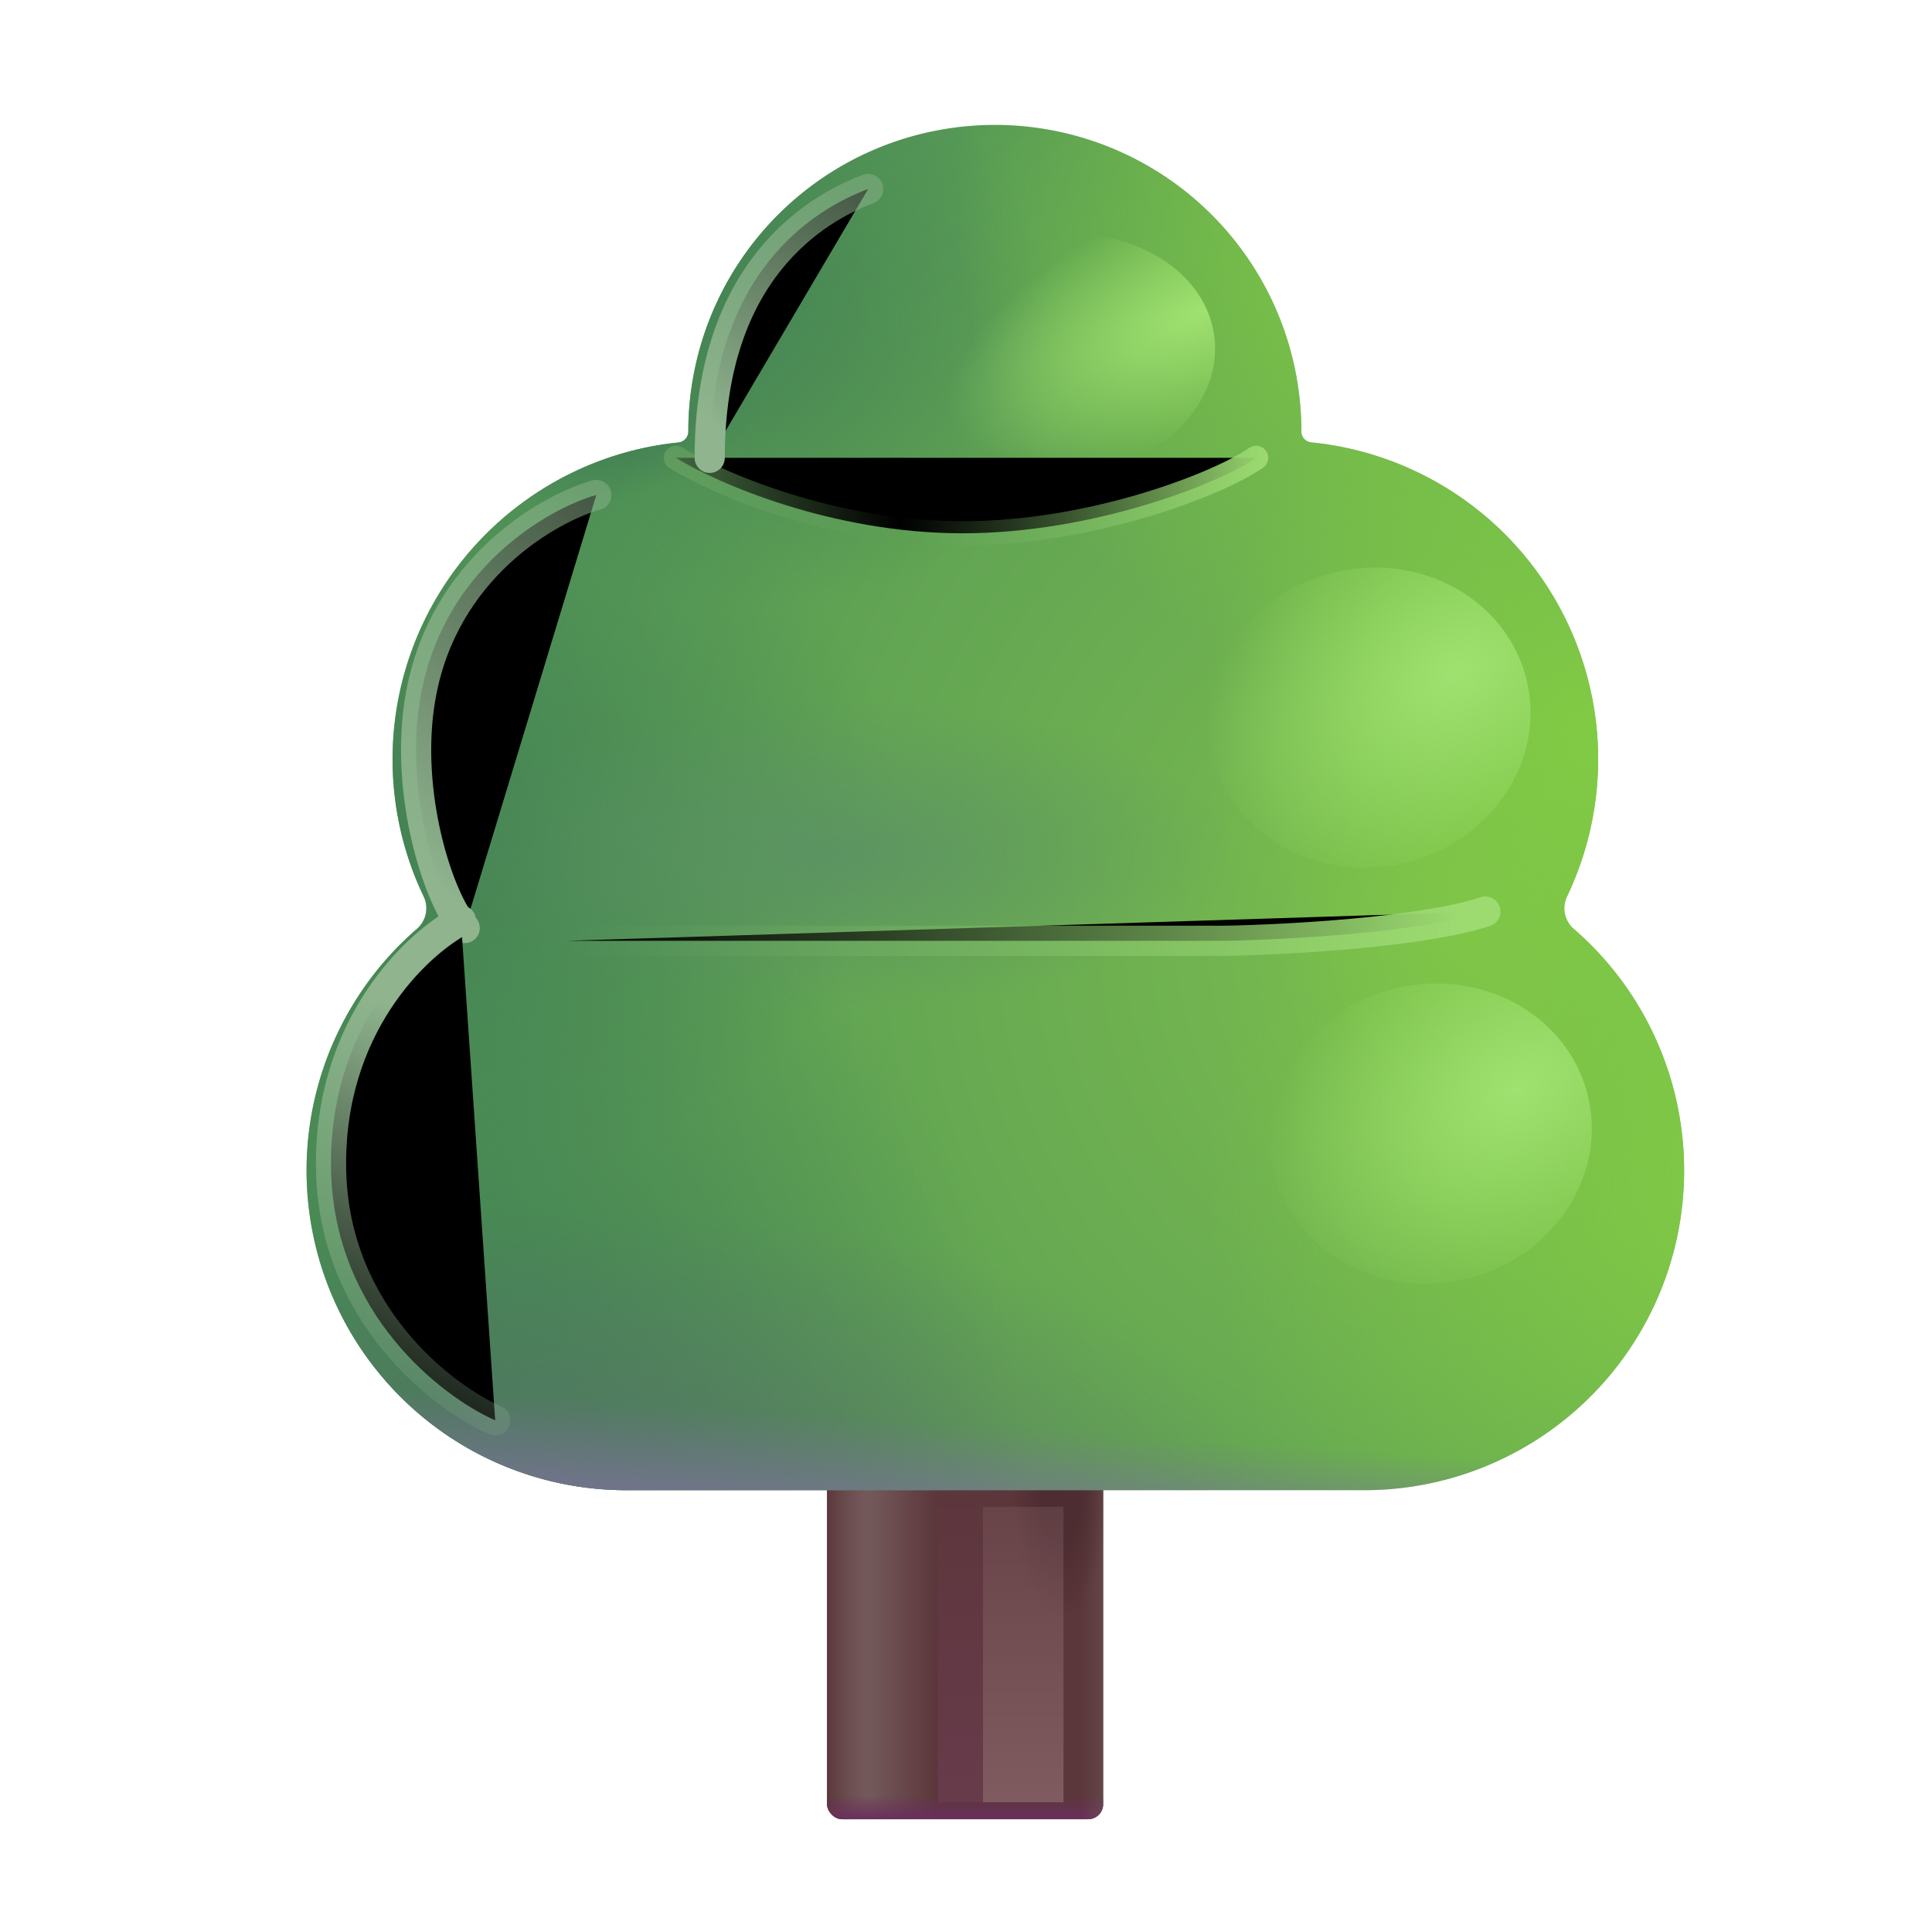<svg width="100%" height="100%" viewBox="0 0 32 32" xmlns="http://www.w3.org/2000/svg"><rect width="4.575" height="8.362" x="13.698" y="21.77" fill="#5B363A" rx=".25"/><rect width="4.575" height="8.362" x="13.698" y="21.77" fill="url(#a)" rx=".25"/><rect width="4.575" height="8.362" x="13.698" y="21.77" fill="url(#b)" rx=".25"/><rect width="4.575" height="8.362" x="13.698" y="21.77" fill="url(#c)" rx=".25"/><rect width="4.575" height="8.362" x="13.698" y="21.77" fill="url(#d)" rx=".25"/><rect width="4.575" height="8.362" x="13.698" y="21.77" fill="url(#e)" rx=".25"/><g filter="url(#f)"><path fill="url(#g)" d="M21.22 7.327a.18.18 0 0 1-.165-.181 5.077 5.077 0 1 0-10.154 0 .184.184 0 0 1-.165.183 5.274 5.274 0 0 0-4.217 7.523.45.45 0 0 1-.11.53 5.295 5.295 0 0 0 3.463 9.3H22.1a5.295 5.295 0 0 0 3.463-9.3.45.45 0 0 1-.11-.53 5.274 5.274 0 0 0-4.234-7.525"/><path fill="url(#h)" d="M21.22 7.327a.18.18 0 0 1-.165-.181 5.077 5.077 0 1 0-10.154 0 .184.184 0 0 1-.165.183 5.274 5.274 0 0 0-4.217 7.523.45.45 0 0 1-.11.53 5.295 5.295 0 0 0 3.463 9.3H22.1a5.295 5.295 0 0 0 3.463-9.3.45.45 0 0 1-.11-.53 5.274 5.274 0 0 0-4.234-7.525"/><path fill="url(#i)" d="M21.22 7.327a.18.18 0 0 1-.165-.181 5.077 5.077 0 1 0-10.154 0 .184.184 0 0 1-.165.183 5.274 5.274 0 0 0-4.217 7.523.45.45 0 0 1-.11.53 5.295 5.295 0 0 0 3.463 9.3H22.1a5.295 5.295 0 0 0 3.463-9.3.45.45 0 0 1-.11-.53 5.274 5.274 0 0 0-4.234-7.525"/><path fill="url(#j)" d="M21.22 7.327a.18.18 0 0 1-.165-.181 5.077 5.077 0 1 0-10.154 0 .184.184 0 0 1-.165.183 5.274 5.274 0 0 0-4.217 7.523.45.45 0 0 1-.11.53 5.295 5.295 0 0 0 3.463 9.3H22.1a5.295 5.295 0 0 0 3.463-9.3.45.45 0 0 1-.11-.53 5.274 5.274 0 0 0-4.234-7.525"/><path fill="url(#k)" d="M21.22 7.327a.18.18 0 0 1-.165-.181 5.077 5.077 0 1 0-10.154 0 .184.184 0 0 1-.165.183 5.274 5.274 0 0 0-4.217 7.523.45.45 0 0 1-.11.53 5.295 5.295 0 0 0 3.463 9.3H22.1a5.295 5.295 0 0 0 3.463-9.3.45.45 0 0 1-.11-.53 5.274 5.274 0 0 0-4.234-7.525"/><path fill="url(#l)" d="M21.22 7.327a.18.18 0 0 1-.165-.181 5.077 5.077 0 1 0-10.154 0 .184.184 0 0 1-.165.183 5.274 5.274 0 0 0-4.217 7.523.45.45 0 0 1-.11.53 5.295 5.295 0 0 0 3.463 9.3H22.1a5.295 5.295 0 0 0 3.463-9.3.45.45 0 0 1-.11-.53 5.274 5.274 0 0 0-4.234-7.525"/><path fill="url(#m)" d="M21.22 7.327a.18.18 0 0 1-.165-.181 5.077 5.077 0 1 0-10.154 0 .184.184 0 0 1-.165.183 5.274 5.274 0 0 0-4.217 7.523.45.45 0 0 1-.11.53 5.295 5.295 0 0 0 3.463 9.3H22.1a5.295 5.295 0 0 0 3.463-9.3.45.45 0 0 1-.11-.53 5.274 5.274 0 0 0-4.234-7.525"/><path fill="url(#n)" d="M21.22 7.327a.18.18 0 0 1-.165-.181 5.077 5.077 0 1 0-10.154 0 .184.184 0 0 1-.165.183 5.274 5.274 0 0 0-4.217 7.523.45.45 0 0 1-.11.53 5.295 5.295 0 0 0 3.463 9.3H22.1a5.295 5.295 0 0 0 3.463-9.3.45.45 0 0 1-.11-.53 5.274 5.274 0 0 0-4.234-7.525"/><path fill="url(#o)" d="M21.22 7.327a.18.18 0 0 1-.165-.181 5.077 5.077 0 1 0-10.154 0 .184.184 0 0 1-.165.183 5.274 5.274 0 0 0-4.217 7.523.45.45 0 0 1-.11.53 5.295 5.295 0 0 0 3.463 9.3H22.1a5.295 5.295 0 0 0 3.463-9.3.45.45 0 0 1-.11-.53 5.274 5.274 0 0 0-4.234-7.525"/><path fill="url(#p)" d="M21.22 7.327a.18.18 0 0 1-.165-.181 5.077 5.077 0 1 0-10.154 0 .184.184 0 0 1-.165.183 5.274 5.274 0 0 0-4.217 7.523.45.45 0 0 1-.11.53 5.295 5.295 0 0 0 3.463 9.3H22.1a5.295 5.295 0 0 0 3.463-9.3.45.45 0 0 1-.11-.53 5.274 5.274 0 0 0-4.234-7.525"/><path fill="url(#q)" fill-opacity=".75" d="M21.22 7.327a.18.18 0 0 1-.165-.181 5.077 5.077 0 1 0-10.154 0 .184.184 0 0 1-.165.183 5.274 5.274 0 0 0-4.217 7.523.45.45 0 0 1-.11.53 5.295 5.295 0 0 0 3.463 9.3H22.1a5.295 5.295 0 0 0 3.463-9.3.45.45 0 0 1-.11-.53 5.274 5.274 0 0 0-4.234-7.525"/></g><g filter="url(#r)"><path fill="url(#s)" d="M16.281 24.958h1.334v4.894h-1.334z"/></g><g filter="url(#t)"><path fill="url(#u)" d="M0 0h.745v4.894H0z" transform="matrix(-1 0 0 1 16.28 24.958)"/></g><g filter="url(#v)"><ellipse cx="22.684" cy="11.886" fill="url(#w)" rx="2.676" ry="2.476" transform="rotate(-12.48 22.684 11.886)"/></g><g filter="url(#x)"><ellipse cx="17.565" cy="5.901" fill="url(#y)" rx="2.569" ry="2.015" transform="rotate(-7.463 17.565 5.901)"/></g><g filter="url(#z)"><ellipse cx="23.699" cy="18.775" fill="url(#A)" rx="2.676" ry="2.476" transform="rotate(-12.48 23.7 18.775)"/></g><g filter="url(#B)"><path stroke="url(#C)" stroke-linecap="round" stroke-linejoin="round" stroke-width=".5" d="M9.383 15.583h10.875c1-.016 3.269-.134 4.344-.484"/></g><g filter="url(#D)"><path stroke="url(#E)" stroke-linecap="round" stroke-width=".4" d="M11.195 7.583c.677.417 2.575 1.25 4.75 1.25s4.266-.833 4.86-1.25"/></g><g filter="url(#F)"><path stroke="url(#G)" stroke-linecap="round" stroke-width=".5" d="M14.38 3.13c-.864.323-2.625 1.353-2.625 4.453"/></g><g filter="url(#H)"><path stroke="url(#I)" stroke-linecap="round" stroke-width=".5" d="M9.877 8.198c-.81.231-2.528 1.22-2.907 3.318-.298 1.646.326 3.444.727 3.855"/></g><g filter="url(#J)"><path stroke="url(#K)" stroke-linecap="round" stroke-width=".5" d="M7.634 15.245c-.738.39-2.2 1.763-2.15 4.14s1.834 3.75 2.718 4.14"/></g><defs><radialGradient id="e" cx="0" cy="0" r="1" gradientTransform="rotate(89.585 -3.65 21.18)scale(2.156 .797)" gradientUnits="userSpaceOnUse"><stop offset=".407" stop-color="#4D2D31"/><stop offset="1" stop-color="#4D2D31" stop-opacity="0"/></radialGradient><radialGradient id="g" cx="0" cy="0" r="1" gradientTransform="matrix(-16.562 0 0 -16.712 23.883 15.583)" gradientUnits="userSpaceOnUse"><stop stop-color="#7CBE4D"/><stop offset="1" stop-color="#549756"/></radialGradient><radialGradient id="h" cx="0" cy="0" r="1" gradientTransform="matrix(8.562 -3.812 4.245 9.533 6.945 23.27)" gradientUnits="userSpaceOnUse"><stop stop-color="#438154"/><stop offset="1" stop-color="#438154" stop-opacity="0"/></radialGradient><radialGradient id="i" cx="0" cy="0" r="1" gradientTransform="matrix(9 0 0 6.697 5.32 13.376)" gradientUnits="userSpaceOnUse"><stop stop-color="#438154"/><stop offset="1" stop-color="#438154" stop-opacity="0"/></radialGradient><radialGradient id="j" cx="0" cy="0" r="1" gradientTransform="matrix(6.125 2.938 -2.249 4.69 10.57 4.583)" gradientUnits="userSpaceOnUse"><stop stop-color="#438154"/><stop offset="1" stop-color="#438154" stop-opacity="0"/></radialGradient><radialGradient id="k" cx="0" cy="0" r="1" gradientTransform="matrix(-2.125 .781 -.323 -.879 9.977 7.24)" gradientUnits="userSpaceOnUse"><stop stop-color="#438154"/><stop offset="1" stop-color="#438154" stop-opacity="0"/></radialGradient><radialGradient id="l" cx="0" cy="0" r="1" gradientTransform="matrix(-6.312 1.23 -1.279 -6.565 25.883 12.145)" gradientUnits="userSpaceOnUse"><stop stop-color="#81CB44"/><stop offset="1" stop-color="#81CB44" stop-opacity="0"/></radialGradient><radialGradient id="m" cx="0" cy="0" r="1" gradientTransform="matrix(-8.812 -1.938 2.015 -9.165 28.57 19.583)" gradientUnits="userSpaceOnUse"><stop stop-color="#81CB44"/><stop offset="1" stop-color="#81CB44" stop-opacity="0"/></radialGradient><radialGradient id="n" cx="0" cy="0" r="1" gradientTransform="rotate(156.009 11.117 4.267)scale(7.686 8.097)" gradientUnits="userSpaceOnUse"><stop stop-color="#81CB44"/><stop offset="1" stop-color="#81CB44" stop-opacity="0"/></radialGradient><radialGradient id="o" cx="0" cy="0" r="1" gradientTransform="rotate(-6.433 244.023 -60.552)scale(12.831 6.772)" gradientUnits="userSpaceOnUse"><stop stop-color="#5A6F6C"/><stop offset="1" stop-color="#5A6F6C" stop-opacity="0"/></radialGradient><radialGradient id="q" cx="0" cy="0" r="1" gradientTransform="matrix(7.785 0 0 3.072 13.47 14.136)" gradientUnits="userSpaceOnUse"><stop stop-color="#5B8F67"/><stop offset=".834" stop-color="#5B8F67" stop-opacity="0"/></radialGradient><radialGradient id="w" cx="0" cy="0" r="1" gradientTransform="rotate(159.193 11.072 7.964)scale(4.539 3.153)" gradientUnits="userSpaceOnUse"><stop stop-color="#A0E271"/><stop offset="1" stop-color="#A0E271" stop-opacity="0"/></radialGradient><radialGradient id="y" cx="0" cy="0" r="1" gradientTransform="matrix(-4.33 1.292 -.555 -1.859 19.992 5.457)" gradientUnits="userSpaceOnUse"><stop stop-color="#A0E271"/><stop offset="1" stop-color="#A0E271" stop-opacity="0"/></radialGradient><radialGradient id="A" cx="0" cy="0" r="1" gradientTransform="rotate(159.193 10.948 11.502)scale(4.539 3.153)" gradientUnits="userSpaceOnUse"><stop stop-color="#A0E271"/><stop offset="1" stop-color="#A0E271" stop-opacity="0"/></radialGradient><linearGradient id="a" x1="13.098" x2="15.536" y1="28.302" y2="28.302" gradientUnits="userSpaceOnUse"><stop stop-color="#908181"/><stop offset="1" stop-color="#908181" stop-opacity="0"/></linearGradient><linearGradient id="b" x1="13.698" x2="14.395" y1="27.732" y2="27.732" gradientUnits="userSpaceOnUse"><stop stop-color="#5B363A"/><stop offset="1" stop-color="#5B363A" stop-opacity="0"/></linearGradient><linearGradient id="c" x1="15.986" x2="15.986" y1="30.133" y2="29.734" gradientUnits="userSpaceOnUse"><stop stop-color="#6A2F5B"/><stop offset="1" stop-color="#6A2F5B" stop-opacity="0"/></linearGradient><linearGradient id="d" x1="18.789" x2="17.898" y1="26.708" y2="26.708" gradientUnits="userSpaceOnUse"><stop stop-color="#6D5C5C"/><stop offset="1" stop-color="#6D5C5C" stop-opacity="0"/></linearGradient><linearGradient id="p" x1="11.694" x2="11.821" y1="25.306" y2="23.359" gradientUnits="userSpaceOnUse"><stop stop-color="#7A7397"/><stop offset="1" stop-color="#7A7397" stop-opacity="0"/></linearGradient><linearGradient id="s" x1="16.948" x2="16.948" y1="22.192" y2="29.852" gradientUnits="userSpaceOnUse"><stop stop-color="#7F5B60" stop-opacity="0"/><stop offset="1" stop-color="#7F5B60"/></linearGradient><linearGradient id="u" x1=".372" x2=".372" y1="-1.044" y2="4.894" gradientUnits="userSpaceOnUse"><stop stop-color="#683B4B" stop-opacity="0"/><stop offset="1" stop-color="#683B4B"/></linearGradient><linearGradient id="C" x1="25.695" x2="9.383" y1="15.583" y2="15.583" gradientUnits="userSpaceOnUse"><stop offset=".092" stop-color="#9DDB71"/><stop offset="1" stop-color="#6CA663" stop-opacity="0"/></linearGradient><linearGradient id="E" x1="21.11" x2="8.82" y1="8.833" y2="8.833" gradientUnits="userSpaceOnUse"><stop stop-color="#9DDB71"/><stop offset=".505" stop-color="#6CA663" stop-opacity="0"/><stop offset="1" stop-color="#6CA663"/></linearGradient><linearGradient id="G" x1="12.532" x2="16.893" y1="7.439" y2="-.493" gradientUnits="userSpaceOnUse"><stop stop-color="#8FB48E"/><stop offset="1" stop-color="#8FB48E" stop-opacity="0"/></linearGradient><linearGradient id="I" x1="7.775" x2="15.841" y1="15.139" y2="4.782" gradientUnits="userSpaceOnUse"><stop stop-color="#8FB48E"/><stop offset="1" stop-color="#8FB48E" stop-opacity="0"/></linearGradient><linearGradient id="K" x1="6.383" x2="3.598" y1="16.583" y2="23.346" gradientUnits="userSpaceOnUse"><stop stop-color="#8FB48E"/><stop offset="1" stop-color="#8FB48E" stop-opacity="0"/></linearGradient><filter id="f" width="23.317" height="22.613" x="4.577" y="2.069" color-interpolation-filters="sRGB" filterUnits="userSpaceOnUse"><feFlood flood-opacity="0" result="BackgroundImageFix"/><feBlend in="SourceGraphic" in2="BackgroundImageFix" result="shape"/><feColorMatrix in="SourceAlpha" result="hardAlpha" values="0 0 0 0 0 0 0 0 0 0 0 0 0 0 0 0 0 0 127 0"/><feOffset dx=".5"/><feGaussianBlur stdDeviation=".5"/><feComposite in2="hardAlpha" k2="-1" k3="1" operator="arithmetic"/><feColorMatrix values="0 0 0 0 0.62 0 0 0 0 0.725 0 0 0 0 0.639 0 0 0 1 0"/><feBlend in2="shape" result="effect1_innerShadow_28327_7673"/></filter><filter id="r" width="3.334" height="6.894" x="15.281" y="23.958" color-interpolation-filters="sRGB" filterUnits="userSpaceOnUse"><feFlood flood-opacity="0" result="BackgroundImageFix"/><feBlend in="SourceGraphic" in2="BackgroundImageFix" result="shape"/><feGaussianBlur result="effect1_foregroundBlur_28327_7673" stdDeviation=".5"/></filter><filter id="t" width="2.745" height="6.894" x="14.536" y="23.958" color-interpolation-filters="sRGB" filterUnits="userSpaceOnUse"><feFlood flood-opacity="0" result="BackgroundImageFix"/><feBlend in="SourceGraphic" in2="BackgroundImageFix" result="shape"/><feGaussianBlur result="effect1_foregroundBlur_28327_7673" stdDeviation=".5"/></filter><filter id="v" width="9.335" height="8.972" x="18.016" y="7.4" color-interpolation-filters="sRGB" filterUnits="userSpaceOnUse"><feFlood flood-opacity="0" result="BackgroundImageFix"/><feBlend in="SourceGraphic" in2="BackgroundImageFix" result="shape"/><feGaussianBlur result="effect1_foregroundBlur_28327_7673" stdDeviation="1"/></filter><filter id="x" width="9.121" height="8.052" x="13.004" y="1.875" color-interpolation-filters="sRGB" filterUnits="userSpaceOnUse"><feFlood flood-opacity="0" result="BackgroundImageFix"/><feBlend in="SourceGraphic" in2="BackgroundImageFix" result="shape"/><feGaussianBlur result="effect1_foregroundBlur_28327_7673" stdDeviation="1"/></filter><filter id="z" width="9.335" height="8.972" x="19.032" y="14.289" color-interpolation-filters="sRGB" filterUnits="userSpaceOnUse"><feFlood flood-opacity="0" result="BackgroundImageFix"/><feBlend in="SourceGraphic" in2="BackgroundImageFix" result="shape"/><feGaussianBlur result="effect1_foregroundBlur_28327_7673" stdDeviation="1"/></filter><filter id="B" width="17.019" height="2.284" x="8.483" y="14.199" color-interpolation-filters="sRGB" filterUnits="userSpaceOnUse"><feFlood flood-opacity="0" result="BackgroundImageFix"/><feBlend in="SourceGraphic" in2="BackgroundImageFix" result="shape"/><feGaussianBlur result="effect1_foregroundBlur_28327_7673" stdDeviation=".325"/></filter><filter id="D" width="10.909" height="2.55" x="10.545" y="6.933" color-interpolation-filters="sRGB" filterUnits="userSpaceOnUse"><feFlood flood-opacity="0" result="BackgroundImageFix"/><feBlend in="SourceGraphic" in2="BackgroundImageFix" result="shape"/><feGaussianBlur result="effect1_foregroundBlur_28327_7673" stdDeviation=".225"/></filter><filter id="F" width="5.125" height="6.953" x="10.505" y="1.88" color-interpolation-filters="sRGB" filterUnits="userSpaceOnUse"><feFlood flood-opacity="0" result="BackgroundImageFix"/><feBlend in="SourceGraphic" in2="BackgroundImageFix" result="shape"/><feGaussianBlur result="effect1_foregroundBlur_28327_7673" stdDeviation=".5"/></filter><filter id="H" width="5.985" height="10.173" x="5.392" y="6.698" color-interpolation-filters="sRGB" filterUnits="userSpaceOnUse"><feFlood flood-opacity="0" result="BackgroundImageFix"/><feBlend in="SourceGraphic" in2="BackgroundImageFix" result="shape"/><feGaussianBlur result="effect1_foregroundBlur_28327_7673" stdDeviation=".625"/></filter><filter id="J" width="5.719" height="11.28" x="3.983" y="13.745" color-interpolation-filters="sRGB" filterUnits="userSpaceOnUse"><feFlood flood-opacity="0" result="BackgroundImageFix"/><feBlend in="SourceGraphic" in2="BackgroundImageFix" result="shape"/><feGaussianBlur result="effect1_foregroundBlur_28327_7673" stdDeviation=".625"/></filter></defs></svg>